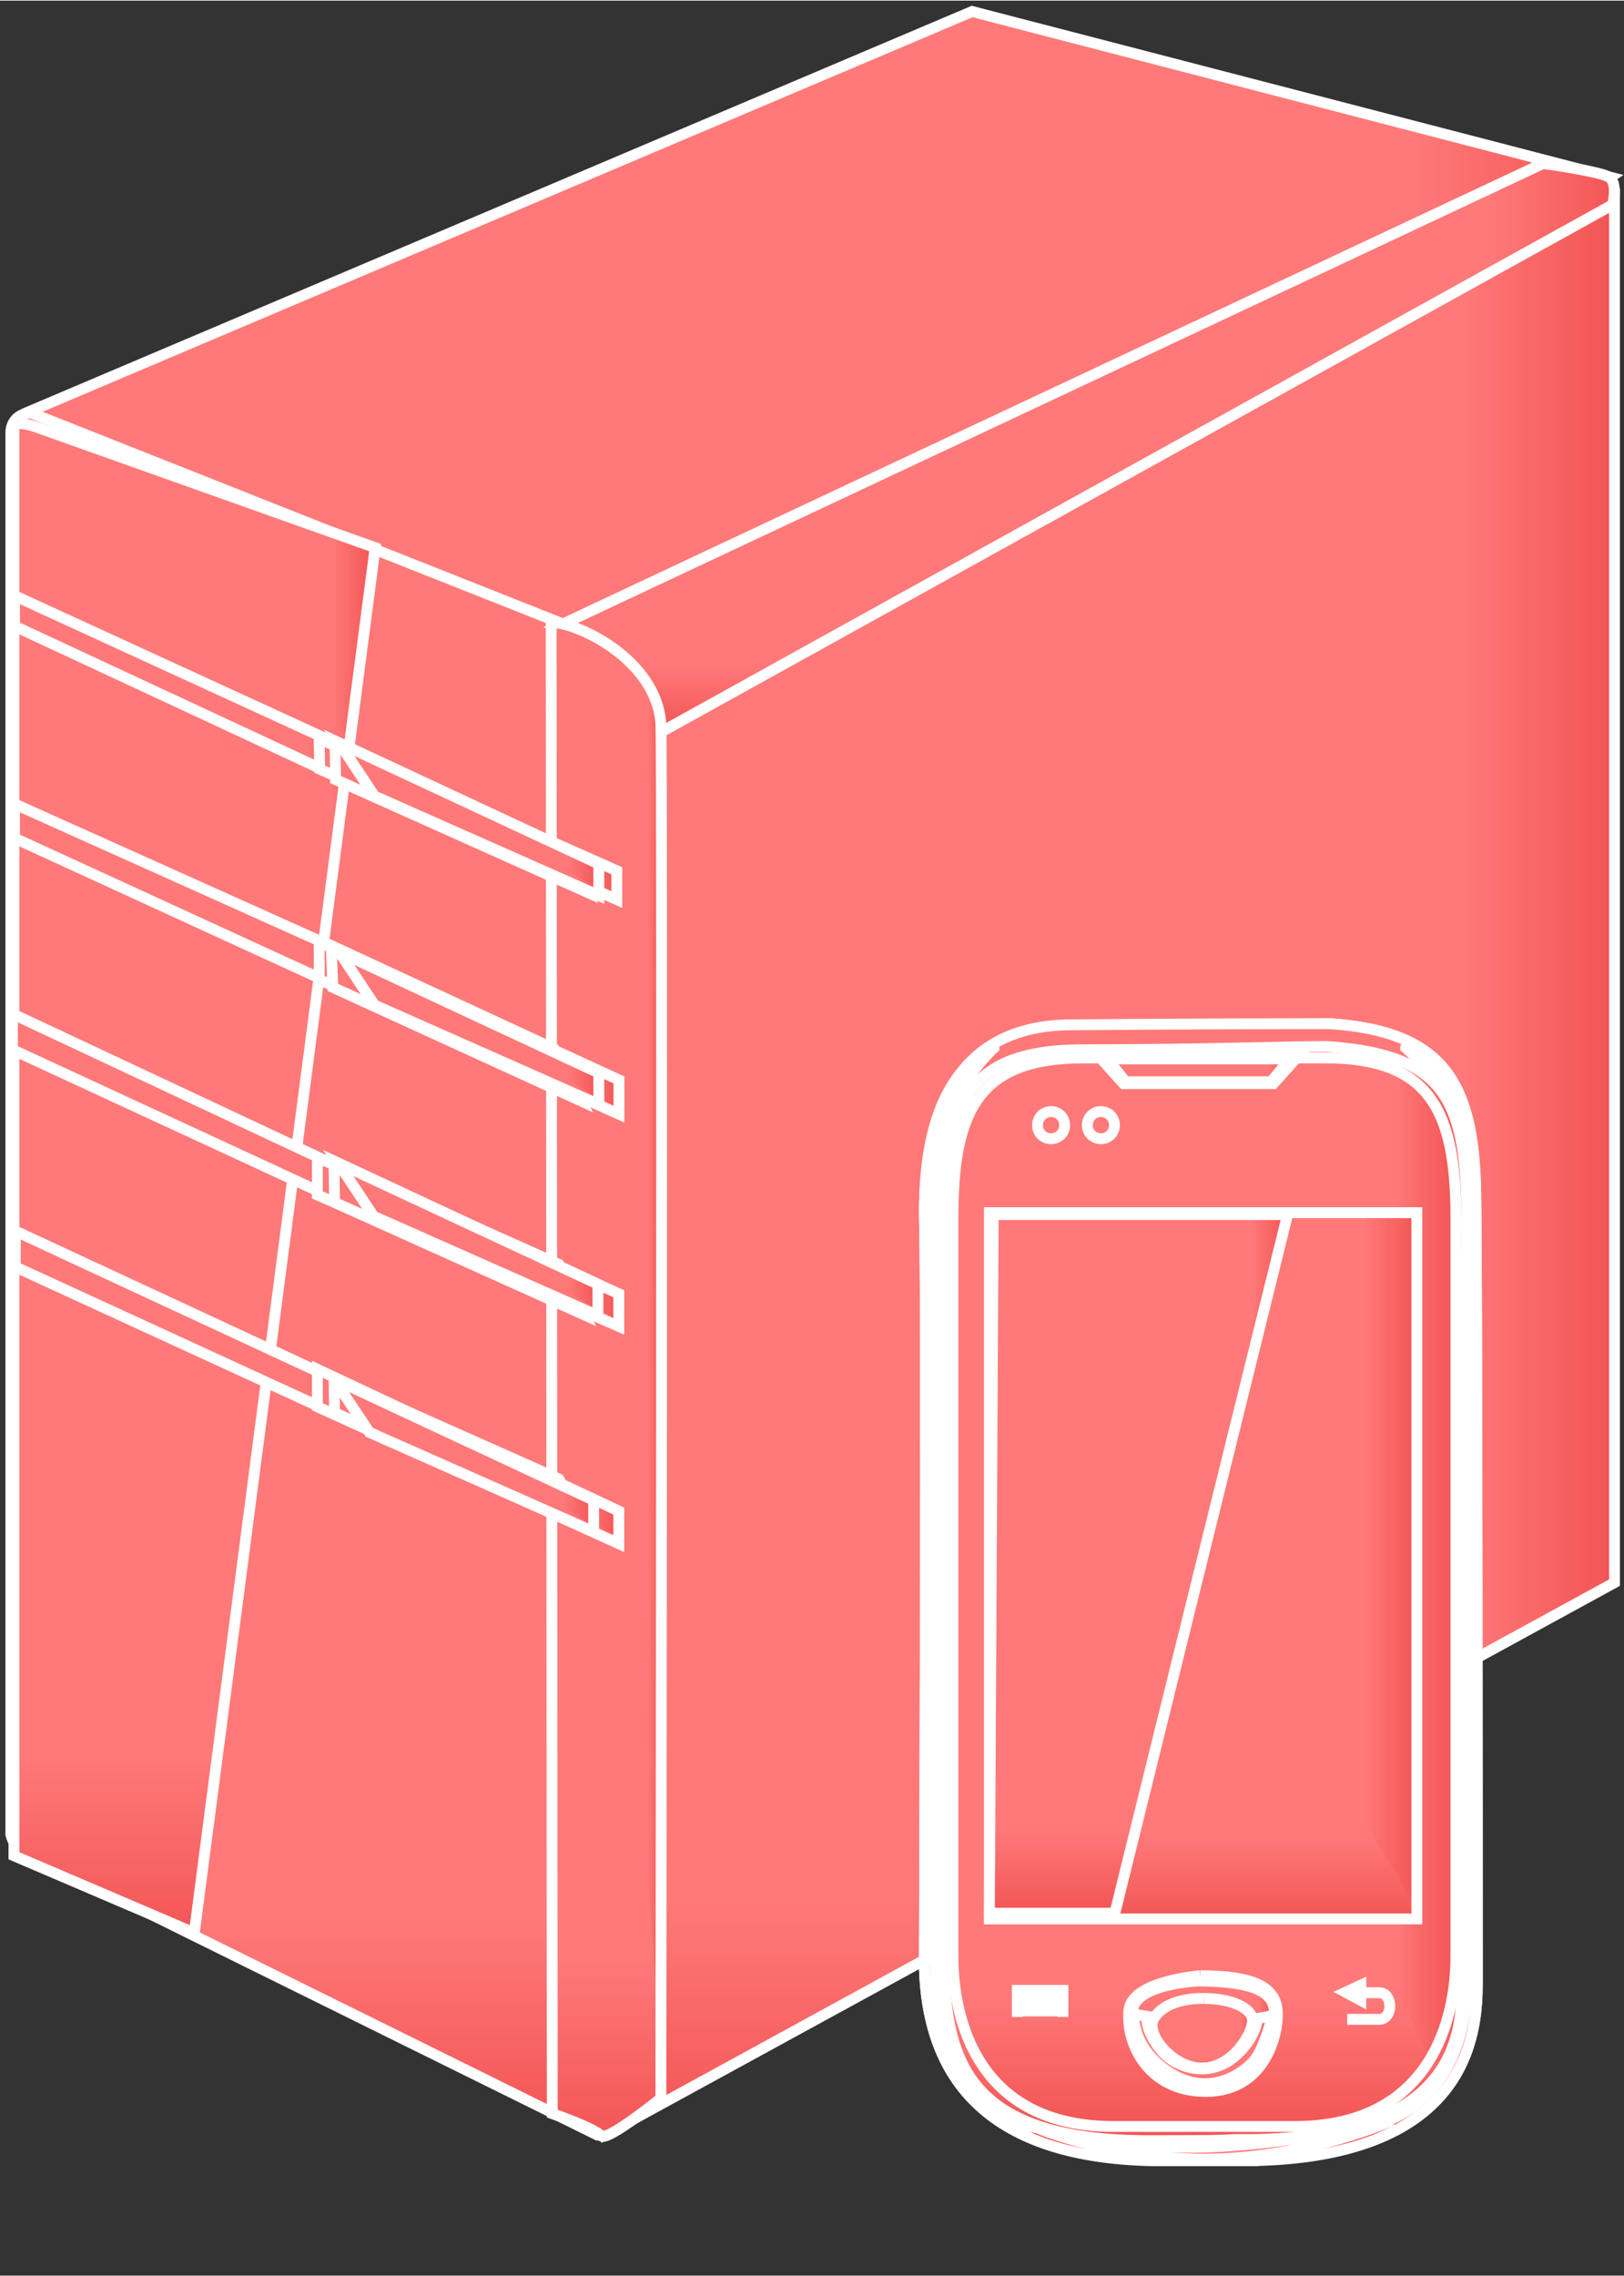 <svg xmlns="http://www.w3.org/2000/svg" width="299" xmlns:xlink="http://www.w3.org/1999/xlink" height="419" viewBox="0 0 299 418.769">
    <rect x="0" y="0" width="299" height="418.769" fill="#333333" stroke="none"/>
    <defs>
        <clipPath id="clip1">
            <path d="M0,79.4L2,73.9L176.2,0L293.7,30.5L115,148.5L0,79.4z"/>
        </clipPath>
        <linearGradient id="lg1" y1="0%" x1="0%" x2="100%" y2="0%">
            <stop offset="0" stop-color="#ff7979"/>
            <stop offset="0.88" stop-color="#ff7979"/>
            <stop offset="1" stop-color="#f35555"/>
        </linearGradient>
        <linearGradient id="lg2" y1="0%" x1="0%" x2="0%" y2="100%">
            <stop offset="0" stop-color="#ff7979"/>
            <stop offset="0.88" stop-color="#ff7979"/>
            <stop offset="1" stop-color="#f35555"/>
        </linearGradient>
        <clipPath id="clip2">
            <path d="M46.2,360.4L232.2,258.7L232.2,3.6L48.8,87.2L0,235.7L46.2,360.4z"/>
        </clipPath>
        <linearGradient id="lg3" y1="0%" x1="0%" x2="100%" y2="0%">
            <stop offset="0" stop-color="#ff7979"/>
            <stop offset="0.88" stop-color="#ff7979"/>
            <stop offset="1" stop-color="#f35555"/>
        </linearGradient>
        <linearGradient id="lg4" y1="0%" x1="0%" x2="0%" y2="100%">
            <stop offset="0" stop-color="#ff7979"/>
            <stop offset="0.88" stop-color="#ff7979"/>
            <stop offset="1" stop-color="#f35555"/>
        </linearGradient>
        <clipPath id="clip3">
            <path d="M3.7,0L108.1,41.4C110.4,42,111.6,44.1,112,45.3L112,313.6C112,315.8,110.1,317,108,317L3.8,265.5C.9,264,.4,263.2,0,261.7L0,3.6C0,1.5,1.6,0,3.7,0z"/>
        </clipPath>
        <linearGradient id="lg5" y1="0%" x1="0%" x2="100%" y2="0%">
            <stop offset="0" stop-color="#ff7979"/>
            <stop offset="0.88" stop-color="#ff7979"/>
            <stop offset="1" stop-color="#f35555"/>
        </linearGradient>
        <linearGradient id="lg6" y1="0%" x1="0%" x2="0%" y2="100%">
            <stop offset="0" stop-color="#ff7979"/>
            <stop offset="0.88" stop-color="#ff7979"/>
            <stop offset="1" stop-color="#f35555"/>
        </linearGradient>
        <clipPath id="clip4">
            <path d="M0,85.3C7.9,88.6,8.9,88.4,14.6,93.5C17.8,96.2,19.3,104.6,19.3,104.6L194.4,7.6C194.4,7.6,195.4,3.9,193.9,2.6C192.6,1.5,181.6,0,181.6,0L0,85.3z"/>
        </clipPath>
        <linearGradient id="lg7" y1="0%" x1="0%" x2="100%" y2="0%">
            <stop offset="0" stop-color="#ff7979"/>
            <stop offset="0.88" stop-color="#ff7979"/>
            <stop offset="1" stop-color="#f35555"/>
        </linearGradient>
        <linearGradient id="lg8" y1="0%" x1="0%" x2="0%" y2="100%">
            <stop offset="0" stop-color="#ff7979"/>
            <stop offset="0.88" stop-color="#ff7979"/>
            <stop offset="1" stop-color="#f35555"/>
        </linearGradient>
        <clipPath id="clip5">
            <path d="M-0,0C4.9,0,19.5,6.9,20.2,18.8C20.5,22.9,20.2,271.7,20.2,271.7C20.2,271.7,10.3,279.7,9.2,278.6C8,277.2,.2,274.5,.2,274.5L-0,0z"/>
        </clipPath>
        <linearGradient id="lg9" y1="0%" x1="0%" x2="100%" y2="0%">
            <stop offset="0" stop-color="#ff7979"/>
            <stop offset="0.88" stop-color="#ff7979"/>
            <stop offset="1" stop-color="#f35555"/>
        </linearGradient>
        <linearGradient id="lg10" y1="0%" x1="0%" x2="0%" y2="100%">
            <stop offset="0" stop-color="#ff7979"/>
            <stop offset="0.88" stop-color="#ff7979"/>
            <stop offset="1" stop-color="#f35555"/>
        </linearGradient>
        <clipPath id="clip6">
            <path d="M66.6,22.8L33.3,277.8L.1,263.6L.1,1C.1,1,-1,-1,3.9,.5L66.6,22.8z"/>
        </clipPath>
        <linearGradient id="lg11" y1="0%" x1="0%" x2="100%" y2="0%">
            <stop offset="0" stop-color="#ff7979"/>
            <stop offset="0.88" stop-color="#ff7979"/>
            <stop offset="1" stop-color="#f35555"/>
        </linearGradient>
        <linearGradient id="lg12" y1="0%" x1="0%" x2="0%" y2="100%">
            <stop offset="0" stop-color="#ff7979"/>
            <stop offset="0.88" stop-color="#ff7979"/>
            <stop offset="1" stop-color="#f35555"/>
        </linearGradient>
        <clipPath id="clip7">
            <path d="M0,0L0,5.6L61,34L61,28L0,0z"/>
        </clipPath>
        <linearGradient id="lg13" y1="0%" x1="0%" x2="100%" y2="0%">
            <stop offset="0" stop-color="#ff7979"/>
            <stop offset="0.88" stop-color="#ff7979"/>
            <stop offset="1" stop-color="#f35555"/>
        </linearGradient>
        <linearGradient id="lg14" y1="0%" x1="0%" x2="0%" y2="100%">
            <stop offset="0" stop-color="#ff7979"/>
            <stop offset="0.88" stop-color="#ff7979"/>
            <stop offset="1" stop-color="#f35555"/>
        </linearGradient>
        <clipPath id="clip8">
            <path d="M0,0L0,6.3L61,34.3L61,27.4L0,0z"/>
        </clipPath>
        <linearGradient id="lg15" y1="0%" x1="0%" x2="100%" y2="0%">
            <stop offset="0" stop-color="#ff7979"/>
            <stop offset="0.88" stop-color="#ff7979"/>
            <stop offset="1" stop-color="#f35555"/>
        </linearGradient>
        <linearGradient id="lg16" y1="0%" x1="0%" x2="0%" y2="100%">
            <stop offset="0" stop-color="#ff7979"/>
            <stop offset="0.88" stop-color="#ff7979"/>
            <stop offset="1" stop-color="#f35555"/>
        </linearGradient>
        <clipPath id="clip9">
            <path d="M0,0L0,6.6L61.4,35L61.4,28.8L0,0z"/>
        </clipPath>
        <linearGradient id="lg17" y1="0%" x1="0%" x2="100%" y2="0%">
            <stop offset="0" stop-color="#ff7979"/>
            <stop offset="0.88" stop-color="#ff7979"/>
            <stop offset="1" stop-color="#f35555"/>
        </linearGradient>
        <linearGradient id="lg18" y1="0%" x1="0%" x2="0%" y2="100%">
            <stop offset="0" stop-color="#ff7979"/>
            <stop offset="0.88" stop-color="#ff7979"/>
            <stop offset="1" stop-color="#f35555"/>
        </linearGradient>
        <clipPath id="clip10">
            <path d="M0,0L0,6.6L60.5,34.4L60.5,28.1L0,0z"/>
        </clipPath>
        <linearGradient id="lg19" y1="0%" x1="0%" x2="100%" y2="0%">
            <stop offset="0" stop-color="#ff7979"/>
            <stop offset="0.88" stop-color="#ff7979"/>
            <stop offset="1" stop-color="#f35555"/>
        </linearGradient>
        <linearGradient id="lg20" y1="0%" x1="0%" x2="0%" y2="100%">
            <stop offset="0" stop-color="#ff7979"/>
            <stop offset="0.88" stop-color="#ff7979"/>
            <stop offset="1" stop-color="#f35555"/>
        </linearGradient>
        <clipPath id="clip11">
            <path d="M0,0L.1,5.6L54.8,29.6L54.8,24.3L0,0z"/>
        </clipPath>
        <linearGradient id="lg21" y1="0%" x1="0%" x2="100%" y2="0%">
            <stop offset="0" stop-color="#ff7979"/>
            <stop offset="0.88" stop-color="#ff7979"/>
            <stop offset="1" stop-color="#f35555"/>
        </linearGradient>
        <linearGradient id="lg22" y1="0%" x1="0%" x2="0%" y2="100%">
            <stop offset="0" stop-color="#ff7979"/>
            <stop offset="0.88" stop-color="#ff7979"/>
            <stop offset="1" stop-color="#f35555"/>
        </linearGradient>
        <clipPath id="clip12">
            <path d="M0,0L0,6.9L55.2,31.7L55.2,25.4L0,0z"/>
        </clipPath>
        <linearGradient id="lg23" y1="0%" x1="0%" x2="100%" y2="0%">
            <stop offset="0" stop-color="#ff7979"/>
            <stop offset="0.88" stop-color="#ff7979"/>
            <stop offset="1" stop-color="#f35555"/>
        </linearGradient>
        <linearGradient id="lg24" y1="0%" x1="0%" x2="0%" y2="100%">
            <stop offset="0" stop-color="#ff7979"/>
            <stop offset="0.88" stop-color="#ff7979"/>
            <stop offset="1" stop-color="#f35555"/>
        </linearGradient>
        <clipPath id="clip13">
            <path d="M0,0L55.5,25.1L55.5,31.1L0,6.9L0,0z"/>
        </clipPath>
        <linearGradient id="lg25" y1="0%" x1="0%" x2="100%" y2="0%">
            <stop offset="0" stop-color="#ff7979"/>
            <stop offset="0.88" stop-color="#ff7979"/>
            <stop offset="1" stop-color="#f35555"/>
        </linearGradient>
        <linearGradient id="lg26" y1="0%" x1="0%" x2="0%" y2="100%">
            <stop offset="0" stop-color="#ff7979"/>
            <stop offset="0.88" stop-color="#ff7979"/>
            <stop offset="1" stop-color="#f35555"/>
        </linearGradient>
        <clipPath id="clip14">
            <path d="M0,0L55.5,26.1L55.5,32.1L0,6.9L0,0z"/>
        </clipPath>
        <linearGradient id="lg27" y1="0%" x1="0%" x2="100%" y2="0%">
            <stop offset="0" stop-color="#ff7979"/>
            <stop offset="0.88" stop-color="#ff7979"/>
            <stop offset="1" stop-color="#f35555"/>
        </linearGradient>
        <linearGradient id="lg28" y1="0%" x1="0%" x2="0%" y2="100%">
            <stop offset="0" stop-color="#ff7979"/>
            <stop offset="0.88" stop-color="#ff7979"/>
            <stop offset="1" stop-color="#f35555"/>
        </linearGradient>
        <clipPath id="clip15">
            <path d="M0,0L41.4,18.4L46.1,26.8L.1,6.2L0,0z"/>
        </clipPath>
        <linearGradient id="lg29" y1="0%" x1="0%" x2="100%" y2="0%">
            <stop offset="0" stop-color="#ff7979"/>
            <stop offset="0.88" stop-color="#ff7979"/>
            <stop offset="1" stop-color="#f35555"/>
        </linearGradient>
        <linearGradient id="lg30" y1="0%" x1="0%" x2="0%" y2="100%">
            <stop offset="0" stop-color="#ff7979"/>
            <stop offset="0.88" stop-color="#ff7979"/>
            <stop offset="1" stop-color="#f35555"/>
        </linearGradient>
        <clipPath id="clip16">
            <path d="M0,0L41,19L46,28.6L.3,7.7L0,0z"/>
        </clipPath>
        <linearGradient id="lg31" y1="0%" x1="0%" x2="100%" y2="0%">
            <stop offset="0" stop-color="#ff7979"/>
            <stop offset="0.88" stop-color="#ff7979"/>
            <stop offset="1" stop-color="#f35555"/>
        </linearGradient>
        <linearGradient id="lg32" y1="0%" x1="0%" x2="0%" y2="100%">
            <stop offset="0" stop-color="#ff7979"/>
            <stop offset="0.88" stop-color="#ff7979"/>
            <stop offset="1" stop-color="#f35555"/>
        </linearGradient>
        <clipPath id="clip17">
            <path d="M0,0L41.4,18.5L46.1,27.8L.1,7.1L0,0z"/>
        </clipPath>
        <linearGradient id="lg33" y1="0%" x1="0%" x2="100%" y2="0%">
            <stop offset="0" stop-color="#ff7979"/>
            <stop offset="0.88" stop-color="#ff7979"/>
            <stop offset="1" stop-color="#f35555"/>
        </linearGradient>
        <linearGradient id="lg34" y1="0%" x1="0%" x2="0%" y2="100%">
            <stop offset="0" stop-color="#ff7979"/>
            <stop offset="0.88" stop-color="#ff7979"/>
            <stop offset="1" stop-color="#f35555"/>
        </linearGradient>
        <clipPath id="clip18">
            <path d="M0,0L41.4,18.4L46.1,26.8L.1,6.2L0,0z"/>
        </clipPath>
        <linearGradient id="lg35" y1="0%" x1="0%" x2="100%" y2="0%">
            <stop offset="0" stop-color="#ff7979"/>
            <stop offset="0.88" stop-color="#ff7979"/>
            <stop offset="1" stop-color="#f35555"/>
        </linearGradient>
        <linearGradient id="lg36" y1="0%" x1="0%" x2="0%" y2="100%">
            <stop offset="0" stop-color="#ff7979"/>
            <stop offset="0.88" stop-color="#ff7979"/>
            <stop offset="1" stop-color="#f35555"/>
        </linearGradient>
        <clipPath id="clip19">
            <path d="M0,0L47.8,22.3L47.8,28.1L6.5,9.8L0,0z"/>
        </clipPath>
        <linearGradient id="lg37" y1="0%" x1="0%" x2="100%" y2="0%">
            <stop offset="0" stop-color="#ff7979"/>
            <stop offset="0.88" stop-color="#ff7979"/>
            <stop offset="1" stop-color="#f35555"/>
        </linearGradient>
        <linearGradient id="lg38" y1="0%" x1="0%" x2="0%" y2="100%">
            <stop offset="0" stop-color="#ff7979"/>
            <stop offset="0.88" stop-color="#ff7979"/>
            <stop offset="1" stop-color="#f35555"/>
        </linearGradient>
        <clipPath id="clip20">
            <path d="M0,0L47.8,22.3L47.8,28.1L6.5,9.8L0,0z"/>
        </clipPath>
        <linearGradient id="lg39" y1="0%" x1="0%" x2="100%" y2="0%">
            <stop offset="0" stop-color="#ff7979"/>
            <stop offset="0.88" stop-color="#ff7979"/>
            <stop offset="1" stop-color="#f35555"/>
        </linearGradient>
        <linearGradient id="lg40" y1="0%" x1="0%" x2="0%" y2="100%">
            <stop offset="0" stop-color="#ff7979"/>
            <stop offset="0.88" stop-color="#ff7979"/>
            <stop offset="1" stop-color="#f35555"/>
        </linearGradient>
        <clipPath id="clip21">
            <path d="M0,0L47.8,22.3L47.8,28.1L6.5,9.8L0,0z"/>
        </clipPath>
        <linearGradient id="lg41" y1="0%" x1="0%" x2="100%" y2="0%">
            <stop offset="0" stop-color="#ff7979"/>
            <stop offset="0.88" stop-color="#ff7979"/>
            <stop offset="1" stop-color="#f35555"/>
        </linearGradient>
        <linearGradient id="lg42" y1="0%" x1="0%" x2="0%" y2="100%">
            <stop offset="0" stop-color="#ff7979"/>
            <stop offset="0.88" stop-color="#ff7979"/>
            <stop offset="1" stop-color="#f35555"/>
        </linearGradient>
        <clipPath id="clip22">
            <path d="M0,0L47.8,22.3L47.8,28.1L6.5,9.8L0,0z"/>
        </clipPath>
        <linearGradient id="lg43" y1="0%" x1="0%" x2="100%" y2="0%">
            <stop offset="0" stop-color="#ff7979"/>
            <stop offset="0.88" stop-color="#ff7979"/>
            <stop offset="1" stop-color="#f35555"/>
        </linearGradient>
        <linearGradient id="lg44" y1="0%" x1="0%" x2="0%" y2="100%">
            <stop offset="0" stop-color="#ff7979"/>
            <stop offset="0.88" stop-color="#ff7979"/>
            <stop offset="1" stop-color="#f35555"/>
        </linearGradient>
        <clipPath id="clip23">
            <path d="M27.9,.6C51.4,.6,66.1,0,74.8,0C95.8,1.4,101.2,11,101.6,30.8C101.9,42.7,101.9,167.1,101.9,176.4C101.9,185.7,100.6,209.6,57.7,209.1C54.5,209.3,75.5,209.3,42.3,209.1C9,208.6,.6,191.4,.1,173.7C.1,167.9,.6,52.2,.1,35C.1,17.7,4.5,.6,27.9,.6z"/>
        </clipPath>
        <linearGradient id="lg45" y1="0%" x1="0%" x2="100%" y2="0%">
            <stop offset="0" stop-color="#ff7979"/>
            <stop offset="0.88" stop-color="#ff7979"/>
            <stop offset="1" stop-color="#f35555"/>
        </linearGradient>
        <linearGradient id="lg46" y1="0%" x1="0%" x2="0%" y2="100%">
            <stop offset="0" stop-color="#ff7979"/>
            <stop offset="0.88" stop-color="#ff7979"/>
            <stop offset="1" stop-color="#f35555"/>
        </linearGradient>
        <clipPath id="clip24">
            <path d="M27.1,.2C50.5,0,66.1,0,74.8,0C95.8,1.4,101.2,11,101.6,30.8C101.9,42.7,101.9,167.1,101.9,176.4C101.9,185.7,100.6,209.6,57.7,209.3C54.5,209.3,75.5,209.3,42.3,209.3C9,208.7,.6,191.4,.1,173.7C.1,167.9,.6,52.2,.1,35C.1,17.8,5.1,.3,27.1,.2z"/>
        </clipPath>
        <linearGradient id="lg47" y1="0%" x1="0%" x2="100%" y2="0%">
            <stop offset="0" stop-color="#ff7979"/>
            <stop offset="0.88" stop-color="#ff7979"/>
            <stop offset="1" stop-color="#f35555"/>
        </linearGradient>
        <linearGradient id="lg48" y1="0%" x1="0%" x2="0%" y2="100%">
            <stop offset="0" stop-color="#ff7979"/>
            <stop offset="0.88" stop-color="#ff7979"/>
            <stop offset="1" stop-color="#f35555"/>
        </linearGradient>
        <clipPath id="clip25">
            <path d="M11.4,0C11.4,0,2.5,7.9,1.9,18.7C1.4,29.5,1.7,161.7,1.7,170.1C1.7,178.5,3.6,184.3,8.6,191.8C11.8,196.7,19.6,198.8,19.6,198.8C19.6,198.8,1.9,198.1,.7,173C-0.6,145.9,.3,33.8,.3,19.5C.3,5.2,11.4,-0.5,11.4,0z"/>
        </clipPath>
        <linearGradient id="lg49" y1="0%" x1="0%" x2="100%" y2="0%">
            <stop offset="0" stop-color="#ff7979"/>
            <stop offset="0.88" stop-color="#ff7979"/>
            <stop offset="1" stop-color="#f35555"/>
        </linearGradient>
        <linearGradient id="lg50" y1="0%" x1="0%" x2="0%" y2="100%">
            <stop offset="0" stop-color="#ff7979"/>
            <stop offset="0.88" stop-color="#ff7979"/>
            <stop offset="1" stop-color="#f35555"/>
        </linearGradient>
        <clipPath id="clip26">
            <path d="M12.1,0C12.1,0,2.7,7.9,2,18.7C1.4,29.5,1.8,161.7,1.8,170.1C1.8,178.5,3.9,184.3,9.1,191.8C12.5,196.7,20.8,198.8,20.8,198.8C20.8,198.8,2,198.1,.7,173C-0.7,145.9,.3,33.8,.3,19.5C.3,5.2,12.1,-0.5,12.1,0z"/>
        </clipPath>
        <linearGradient id="lg51" y1="0%" x1="0%" x2="100%" y2="0%">
            <stop offset="0" stop-color="#ff7979"/>
            <stop offset="0.88" stop-color="#ff7979"/>
            <stop offset="1" stop-color="#f35555"/>
        </linearGradient>
        <linearGradient id="lg52" y1="0%" x1="0%" x2="0%" y2="100%">
            <stop offset="0" stop-color="#ff7979"/>
            <stop offset="0.88" stop-color="#ff7979"/>
            <stop offset="1" stop-color="#f35555"/>
        </linearGradient>
        <clipPath id="clip27">
            <path d="M25.7,.6C48.1,.6,62.2,0,70.5,0C90.6,1.4,95.7,8.4,96.2,28C96.3,39.7,95.2,158.5,95.3,167.7C95.2,176.9,99.6,201.8,53.5,201.2C50.5,201.4,47.8,201.4,36.6,201.4C4.8,201.1,.5,187.1,0,169.7C0,163.9,0,49.2,.2,32.2C.4,11.2,3.3,.6,25.7,.6z"/>
        </clipPath>
        <linearGradient id="lg53" y1="0%" x1="0%" x2="100%" y2="0%">
            <stop offset="0" stop-color="#ff7979"/>
            <stop offset="0.88" stop-color="#ff7979"/>
            <stop offset="1" stop-color="#f35555"/>
        </linearGradient>
        <linearGradient id="lg54" y1="0%" x1="0%" x2="0%" y2="100%">
            <stop offset="0" stop-color="#ff7979"/>
            <stop offset="0.88" stop-color="#ff7979"/>
            <stop offset="1" stop-color="#f35555"/>
        </linearGradient>
        <clipPath id="clip28">
            <path d="M24.1,0C24.1,0,68.5,0,68.5,0C87.9,0,92.6,9.8,92.6,29.5C92.6,27.2,92.6,165.3,92.6,165.3C92.6,177.1,87.9,196.7,62.9,196.7C62.9,196.7,29.6,196.7,29.6,196.7C4.6,196.7,0,177.1,0,165.3C0,165.3,0,29.5,0,29.5C0,9.8,4.6,0,24.1,0z"/>
        </clipPath>
        <linearGradient id="lg55" y1="0%" x1="0%" x2="100%" y2="0%">
            <stop offset="0" stop-color="#ff7979"/>
            <stop offset="0.88" stop-color="#ff7979"/>
            <stop offset="1" stop-color="#f35555"/>
        </linearGradient>
        <linearGradient id="lg56" y1="0%" x1="0%" x2="0%" y2="100%">
            <stop offset="0" stop-color="#ff7979"/>
            <stop offset="0.88" stop-color="#ff7979"/>
            <stop offset="1" stop-color="#f35555"/>
        </linearGradient>
        <clipPath id="clip29">
            <path d="M0,0L36.4,0L32,4.9L4.4,4.9L0,0z"/>
        </clipPath>
        <linearGradient id="lg57" y1="0%" x1="0%" x2="100%" y2="0%">
            <stop offset="0" stop-color="#ff7979"/>
            <stop offset="0.88" stop-color="#ff7979"/>
            <stop offset="1" stop-color="#f35555"/>
        </linearGradient>
        <linearGradient id="lg58" y1="0%" x1="0%" x2="0%" y2="100%">
            <stop offset="0" stop-color="#ff7979"/>
            <stop offset="0.88" stop-color="#ff7979"/>
            <stop offset="1" stop-color="#f35555"/>
        </linearGradient>
        <clipPath id="clip30">
            <path d="M0,2.5C0,1.1,1.1,0,2.5,0C3.9,0,5,1.1,5,2.5C5,3.9,3.9,5,2.5,5C1.1,5,0,3.9,0,2.5z"/>
        </clipPath>
        <linearGradient id="lg59" y1="0%" x1="0%" x2="100%" y2="0%">
            <stop offset="0" stop-color="#ff7979"/>
            <stop offset="0.88" stop-color="#ff7979"/>
            <stop offset="1" stop-color="#f35555"/>
        </linearGradient>
        <linearGradient id="lg60" y1="0%" x1="0%" x2="0%" y2="100%">
            <stop offset="0" stop-color="#ff7979"/>
            <stop offset="0.88" stop-color="#ff7979"/>
            <stop offset="1" stop-color="#f35555"/>
        </linearGradient>
        <clipPath id="clip31">
            <path d="M0,2.5C0,1.1,1.1,0,2.5,0C3.9,0,5,1.1,5,2.5C5,3.9,3.9,5,2.5,5C1.1,5,0,3.9,0,2.5z"/>
        </clipPath>
        <linearGradient id="lg61" y1="0%" x1="0%" x2="100%" y2="0%">
            <stop offset="0" stop-color="#ff7979"/>
            <stop offset="0.88" stop-color="#ff7979"/>
            <stop offset="1" stop-color="#f35555"/>
        </linearGradient>
        <linearGradient id="lg62" y1="0%" x1="0%" x2="0%" y2="100%">
            <stop offset="0" stop-color="#ff7979"/>
            <stop offset="0.88" stop-color="#ff7979"/>
            <stop offset="1" stop-color="#f35555"/>
        </linearGradient>
        <clipPath id="clip32">
            <path d="M0,0L78.7,0L78.7,130L0,130L0,0z"/>
        </clipPath>
        <linearGradient id="lg63" y1="0%" x1="0%" x2="100%" y2="0%">
            <stop offset="0" stop-color="#ff7979"/>
            <stop offset="0.88" stop-color="#ff7979"/>
            <stop offset="1" stop-color="#f35555"/>
        </linearGradient>
        <linearGradient id="lg64" y1="0%" x1="0%" x2="0%" y2="100%">
            <stop offset="0" stop-color="#ff7979"/>
            <stop offset="0.88" stop-color="#ff7979"/>
            <stop offset="1" stop-color="#f35555"/>
        </linearGradient>
        <clipPath id="clip33">
            <path d="M13.1,0C23.6,0,27.1,2.4,27.3,6.7C27.5,10.9,25,21.3,14.1,21.3C3.5,21.3,-0.7,12.4,0,6.2C.7,.9,13.3,0,13.1,0z"/>
        </clipPath>
        <linearGradient id="lg65" y1="0%" x1="0%" x2="100%" y2="0%">
            <stop offset="0" stop-color="#ff7979"/>
            <stop offset="0.88" stop-color="#ff7979"/>
            <stop offset="1" stop-color="#f35555"/>
        </linearGradient>
        <linearGradient id="lg66" y1="0%" x1="0%" x2="0%" y2="100%">
            <stop offset="0" stop-color="#ff7979"/>
            <stop offset="0.88" stop-color="#ff7979"/>
            <stop offset="1" stop-color="#f35555"/>
        </linearGradient>
        <clipPath id="clip34">
            <path d="M12.2,0C21.3,.1,25.9,1.6,26.1,5.6C26.3,9.6,23.9,19.3,13.7,19.3C3.8,19.3,-0.7,11.2,0,5.4C.6,.4,12.4,0,12.2,0z"/>
        </clipPath>
        <linearGradient id="lg67" y1="0%" x1="0%" x2="100%" y2="0%">
            <stop offset="0" stop-color="#ff7979"/>
            <stop offset="0.88" stop-color="#ff7979"/>
            <stop offset="1" stop-color="#f35555"/>
        </linearGradient>
        <linearGradient id="lg68" y1="0%" x1="0%" x2="0%" y2="100%">
            <stop offset="0" stop-color="#ff7979"/>
            <stop offset="0.88" stop-color="#ff7979"/>
            <stop offset="1" stop-color="#f35555"/>
        </linearGradient>
        <clipPath id="clip35">
            <path d="M9.6,0C14.7,0,18.4,1.8,18.5,4C18.6,6.3,14.9,12.8,9.2,12.8C3.7,12.8,-1.3,6.5,.3,3.7C2.8,-0.4,9.7,0,9.6,0z"/>
        </clipPath>
        <linearGradient id="lg69" y1="0%" x1="0%" x2="100%" y2="0%">
            <stop offset="0" stop-color="#ff7979"/>
            <stop offset="0.88" stop-color="#ff7979"/>
            <stop offset="1" stop-color="#f35555"/>
        </linearGradient>
        <linearGradient id="lg70" y1="0%" x1="0%" x2="0%" y2="100%">
            <stop offset="0" stop-color="#ff7979"/>
            <stop offset="0.88" stop-color="#ff7979"/>
            <stop offset="1" stop-color="#f35555"/>
        </linearGradient>
        <clipPath id="clip36">
            <path d="M0,-0C0,-0,-0.5,6.4,6.8,10.9C14.1,15.4,20.3,10.8,22.2,8.5C24.1,6.2,25.5,.3,25.5,.3L22.8,.8C22.8,.8,22.5,4.7,18.2,8.1C13.9,11.5,8,10.2,5,6.6C2,2.9,2.4,.4,2.4,.4L0,-0z"/>
        </clipPath>
        <linearGradient id="lg71" y1="0%" x1="0%" x2="100%" y2="0%">
            <stop offset="0" stop-color="#ff7979"/>
            <stop offset="0.88" stop-color="#ff7979"/>
            <stop offset="1" stop-color="#f35555"/>
        </linearGradient>
        <linearGradient id="lg72" y1="0%" x1="0%" x2="0%" y2="100%">
            <stop offset="0" stop-color="#ff7979"/>
            <stop offset="0.88" stop-color="#ff7979"/>
            <stop offset="1" stop-color="#f35555"/>
        </linearGradient>
        <clipPath id="clip37">
            <path d="M.7,0L54.9,0L23.1,128.6L0,128.6L.7,0z"/>
        </clipPath>
        <linearGradient id="lg73" y1="0%" x1="0%" x2="100%" y2="0%">
            <stop offset="0" stop-color="#ff7979"/>
            <stop offset="0.88" stop-color="#ff7979"/>
            <stop offset="1" stop-color="#f35555"/>
        </linearGradient>
        <linearGradient id="lg74" y1="0%" x1="0%" x2="0%" y2="100%">
            <stop offset="0" stop-color="#ff7979"/>
            <stop offset="0.88" stop-color="#ff7979"/>
            <stop offset="1" stop-color="#f35555"/>
        </linearGradient>
        <clipPath id="clip38">
            <path d="M0,0L34.3,0L30.9,4.2L3.4,4.2L0,0z"/>
        </clipPath>
        <linearGradient id="lg75" y1="0%" x1="0%" x2="100%" y2="0%">
            <stop offset="0" stop-color="#ff7979"/>
            <stop offset="0.88" stop-color="#ff7979"/>
            <stop offset="1" stop-color="#f35555"/>
        </linearGradient>
        <linearGradient id="lg76" y1="0%" x1="0%" x2="0%" y2="100%">
            <stop offset="0" stop-color="#ff7979"/>
            <stop offset="0.88" stop-color="#ff7979"/>
            <stop offset="1" stop-color="#f35555"/>
        </linearGradient>
        <clipPath id="clip39">
            <path d="M0,1.2C0,1.2,14.6,5.4,31.5,4.9C48.5,4.3,65.6,-0,65.6,-0C65.6,-0,50.6,6.7,32.7,7.1C14.8,7.5,-0.5,1.2,0,1.2z"/>
        </clipPath>
        <linearGradient id="lg77" y1="0%" x1="0%" x2="100%" y2="0%">
            <stop offset="0" stop-color="#ff7979"/>
            <stop offset="0.88" stop-color="#ff7979"/>
            <stop offset="1" stop-color="#f35555"/>
        </linearGradient>
        <linearGradient id="lg78" y1="0%" x1="0%" x2="0%" y2="100%">
            <stop offset="0" stop-color="#ff7979"/>
            <stop offset="0.88" stop-color="#ff7979"/>
            <stop offset="1" stop-color="#f35555"/>
        </linearGradient>
        <clipPath id="clip40">
            <path d="M0,0L33.6,0L30.2,4.2L3.4,4.2L0,0z"/>
        </clipPath>
        <linearGradient id="lg79" y1="0%" x1="0%" x2="100%" y2="0%">
            <stop offset="0" stop-color="#ff7979"/>
            <stop offset="0.88" stop-color="#ff7979"/>
            <stop offset="1" stop-color="#f35555"/>
        </linearGradient>
        <linearGradient id="lg80" y1="0%" x1="0%" x2="0%" y2="100%">
            <stop offset="0" stop-color="#ff7979"/>
            <stop offset="0.88" stop-color="#ff7979"/>
            <stop offset="1" stop-color="#f35555"/>
        </linearGradient>
        <clipPath id="clip41">
            <path d="M2.8,0L0,1.3L2.8,2.8L2.8,0z"/>
        </clipPath>
        <linearGradient id="lg81" y1="0%" x1="0%" x2="100%" y2="0%">
            <stop offset="0" stop-color="#ff7979"/>
            <stop offset="0.88" stop-color="#ff7979"/>
            <stop offset="1" stop-color="#f35555"/>
        </linearGradient>
        <linearGradient id="lg82" y1="0%" x1="0%" x2="0%" y2="100%">
            <stop offset="0" stop-color="#ff7979"/>
            <stop offset="0.88" stop-color="#ff7979"/>
            <stop offset="1" stop-color="#f35555"/>
        </linearGradient>
    </defs>
    <g transform="translate(2.03,2)">
        <g>
            <g id="shape1" transform="translate(0.75,0)">
                <g clip-path="url(#clip1)">
                    <path stroke-width="2" d="M293.7,0L293.7,148.5L0,0z" stroke="url(#lg1)" fill="url(#lg1)"/>
                </g>
                <g clip-path="url(#clip1)">
                    <path stroke-width="2" d="M293.7,148.5L0,148.5L0,0z" stroke="url(#lg2)" fill="url(#lg2)"/>
                </g>
                <path stroke-width="2" d="M0,79.4L2,73.9L176.2,0L293.7,30.5L115,148.5L0,79.4z" stroke="#ffffff" fill="none"/>
            </g>
            <g id="shape2" transform="translate(63.02,30.51)">
                <g clip-path="url(#clip2)">
                    <path stroke-width="2" d="M232.2,3.6L232.2,360.4L0,3.6z" stroke="url(#lg3)" fill="url(#lg3)"/>
                </g>
                <g clip-path="url(#clip2)">
                    <path stroke-width="2" d="M232.2,360.4L0,360.4L0,3.6z" stroke="url(#lg4)" fill="url(#lg4)"/>
                </g>
                <path stroke-width="2" d="M46.2,360.4L232.2,258.7L232.2,3.6L48.8,87.2L0,235.7L46.2,360.4z" stroke="#ffffff" fill="none"/>
            </g>
            <g id="shape3" transform="translate(-0.03,73.9)">
                <g clip-path="url(#clip3)">
                    <path stroke-width="2" d="M112,0L112,317L0,0z" stroke="url(#lg5)" fill="url(#lg5)"/>
                </g>
                <g clip-path="url(#clip3)">
                    <path stroke-width="2" d="M112,317L0,317L0,0z" stroke="url(#lg6)" fill="url(#lg6)"/>
                </g>
                <path stroke-width="2" d="M3.7,0L108.1,41.4C110.4,42,111.6,44.1,112,45.3L112,313.6C112,315.8,110.1,317,108,317L3.8,265.5C.9,264,.4,263.2,0,261.7L0,3.6C0,1.5,1.6,0,3.7,0z" stroke="#ffffff" fill="none"/>
            </g>
            <g id="shape4" transform="translate(100.47,27.98)">
                <g clip-path="url(#clip4)">
                    <path stroke-width="2" d="M194.7,0L194.7,104.6L0,0z" stroke="url(#lg7)" fill="url(#lg7)"/>
                </g>
                <g clip-path="url(#clip4)">
                    <path stroke-width="2" d="M194.7,104.6L0,104.6L0,0z" stroke="url(#lg8)" fill="url(#lg8)"/>
                </g>
                <path stroke-width="2" d="M0,85.3C7.9,88.6,8.9,88.4,14.6,93.5C17.8,96.2,19.3,104.6,19.3,104.6L194.4,7.6C194.4,7.6,195.4,3.9,193.9,2.6C192.6,1.5,181.6,0,181.6,0L0,85.3z" stroke="#ffffff" fill="none"/>
            </g>
            <g id="shape5" transform="translate(99.45,112.45)">
                <g clip-path="url(#clip5)">
                    <path stroke-width="2" d="M20.3,0L20.3,278.7L-0,0z" stroke="url(#lg9)" fill="url(#lg9)"/>
                </g>
                <g clip-path="url(#clip5)">
                    <path stroke-width="2" d="M20.3,278.7L-0,278.7L-0,0z" stroke="url(#lg10)" fill="url(#lg10)"/>
                </g>
                <path stroke-width="2" d="M-0,0C4.9,0,19.5,6.9,20.2,18.8C20.5,22.9,20.2,271.7,20.2,271.7C20.2,271.7,10.3,279.7,9.2,278.6C8,277.2,.2,274.5,.2,274.5L-0,0z" stroke="#ffffff" fill="none"/>
            </g>
            <g id="shape6" transform="translate(0.44,75.89)">
                <g clip-path="url(#clip6)">
                    <path stroke-width="2" d="M66.6,-0.1L66.6,277.8L-0,-0.1z" stroke="url(#lg11)" fill="url(#lg11)"/>
                </g>
                <g clip-path="url(#clip6)">
                    <path stroke-width="2" d="M66.6,277.8L-0,277.8L-0,-0.1z" stroke="url(#lg12)" fill="url(#lg12)"/>
                </g>
                <path stroke-width="2" d="M66.6,22.8L33.3,277.8L.1,263.6L.1,1C.1,1,-1,-1,3.9,.5L66.6,22.8z" stroke="#ffffff" fill="none"/>
            </g>
            <g transform="translate(0.25,107.54)">
                <g id="shape7" transform="translate(0.4,-0)">
                    <g clip-path="url(#clip7)">
                        <path stroke-width="2" d="M61,0L61,34L0,0z" stroke="url(#lg13)" fill="url(#lg13)"/>
                    </g>
                    <g clip-path="url(#clip7)">
                        <path stroke-width="2" d="M61,34L0,34L0,0z" stroke="url(#lg14)" fill="url(#lg14)"/>
                    </g>
                    <path stroke-width="2" d="M0,0L0,5.6L61,34L61,28L0,0z" stroke="#ffffff" fill="none"/>
                </g>
                <g id="shape8" transform="translate(0.4,38.33)">
                    <g clip-path="url(#clip8)">
                        <path stroke-width="2" d="M61,0L61,34.3L0,0z" stroke="url(#lg15)" fill="url(#lg15)"/>
                    </g>
                    <g clip-path="url(#clip8)">
                        <path stroke-width="2" d="M61,34.3L0,34.3L0,0z" stroke="url(#lg16)" fill="url(#lg16)"/>
                    </g>
                    <path stroke-width="2" d="M0,0L0,6.3L61,34.3L61,27.4L0,0z" stroke="#ffffff" fill="none"/>
                </g>
                <g id="shape9" transform="translate(-0,76.96)">
                    <g clip-path="url(#clip9)">
                        <path stroke-width="2" d="M61.4,0L61.4,35L0,0z" stroke="url(#lg17)" fill="url(#lg17)"/>
                    </g>
                    <g clip-path="url(#clip9)">
                        <path stroke-width="2" d="M61.4,35L0,35L0,0z" stroke="url(#lg18)" fill="url(#lg18)"/>
                    </g>
                    <path stroke-width="2" d="M0,0L0,6.6L61.4,35L61.4,28.8L0,0z" stroke="#ffffff" fill="none"/>
                </g>
                <g id="shape10" transform="translate(0.54,116.95)">
                    <g clip-path="url(#clip10)">
                        <path stroke-width="2" d="M60.5,0L60.5,34.4L0,0z" stroke="url(#lg19)" fill="url(#lg19)"/>
                    </g>
                    <g clip-path="url(#clip10)">
                        <path stroke-width="2" d="M60.5,34.4L0,34.4L0,0z" stroke="url(#lg20)" fill="url(#lg20)"/>
                    </g>
                    <path stroke-width="2" d="M0,0L0,6.6L60.5,34.4L60.5,28.1L0,0z" stroke="#ffffff" fill="none"/>
                </g>
                <g id="shape11" transform="translate(56.48,26.33)">
                    <g clip-path="url(#clip11)">
                        <path stroke-width="2" d="M54.8,0L54.8,29.6L0,0z" stroke="url(#lg21)" fill="url(#lg21)"/>
                    </g>
                    <g clip-path="url(#clip11)">
                        <path stroke-width="2" d="M54.8,29.6L0,29.6L0,0z" stroke="url(#lg22)" fill="url(#lg22)"/>
                    </g>
                    <path stroke-width="2" d="M0,0L.1,5.6L54.8,29.6L54.8,24.3L0,0z" stroke="#ffffff" fill="none"/>
                </g>
                <g id="shape12" transform="translate(56.48,63.74)">
                    <g clip-path="url(#clip12)">
                        <path stroke-width="2" d="M55.2,0L55.2,31.7L0,0z" stroke="url(#lg23)" fill="url(#lg23)"/>
                    </g>
                    <g clip-path="url(#clip12)">
                        <path stroke-width="2" d="M55.2,31.7L0,31.7L0,0z" stroke="url(#lg24)" fill="url(#lg24)"/>
                    </g>
                    <path stroke-width="2" d="M0,0L0,6.9L55.2,31.7L55.2,25.4L0,0z" stroke="#ffffff" fill="none"/>
                </g>
                <g id="shape13" transform="translate(56.15,103.4)">
                    <g clip-path="url(#clip13)">
                        <path stroke-width="2" d="M55.5,0L55.5,31.1L0,0z" stroke="url(#lg25)" fill="url(#lg25)"/>
                    </g>
                    <g clip-path="url(#clip13)">
                        <path stroke-width="2" d="M55.5,31.1L0,31.1L0,0z" stroke="url(#lg26)" fill="url(#lg26)"/>
                    </g>
                    <path stroke-width="2" d="M0,0L55.5,25.1L55.5,31.1L0,6.9L0,0z" stroke="#ffffff" fill="none"/>
                </g>
                <g id="shape14" transform="translate(56.15,142.4)">
                    <g clip-path="url(#clip14)">
                        <path stroke-width="2" d="M55.5,0L55.5,32.1L0,0z" stroke="url(#lg27)" fill="url(#lg27)"/>
                    </g>
                    <g clip-path="url(#clip14)">
                        <path stroke-width="2" d="M55.5,32.1L0,32.1L0,0z" stroke="url(#lg28)" fill="url(#lg28)"/>
                    </g>
                    <path stroke-width="2" d="M0,0L55.5,26.1L55.5,32.1L0,6.9L0,0z" stroke="#ffffff" fill="none"/>
                </g>
                <g id="shape15" transform="translate(59.41,27.65)">
                    <g clip-path="url(#clip15)">
                        <path stroke-width="2" d="M46.1,0L46.1,26.8L0,0z" stroke="url(#lg29)" fill="url(#lg29)"/>
                    </g>
                    <g clip-path="url(#clip15)">
                        <path stroke-width="2" d="M46.1,26.8L0,26.8L0,0z" stroke="url(#lg30)" fill="url(#lg30)"/>
                    </g>
                    <path stroke-width="2" d="M0,0L41.4,18.4L46.1,26.8L.1,6.2L0,0z" stroke="#ffffff" fill="none"/>
                </g>
                <g id="shape16" transform="translate(58.7,64.4)">
                    <g clip-path="url(#clip16)">
                        <path stroke-width="2" d="M46,0L46,28.6L0,0z" stroke="url(#lg31)" fill="url(#lg31)"/>
                    </g>
                    <g clip-path="url(#clip16)">
                        <path stroke-width="2" d="M46,28.6L0,28.6L0,0z" stroke="url(#lg32)" fill="url(#lg32)"/>
                    </g>
                    <path stroke-width="2" d="M0,0L41,19L46,28.6L.3,7.7L0,0z" stroke="#ffffff" fill="none"/>
                </g>
                <g id="shape17" transform="translate(59.22,104.59)">
                    <g clip-path="url(#clip17)">
                        <path stroke-width="2" d="M46.1,0L46.1,27.8L0,0z" stroke="url(#lg33)" fill="url(#lg33)"/>
                    </g>
                    <g clip-path="url(#clip17)">
                        <path stroke-width="2" d="M46.1,27.8L0,27.8L0,0z" stroke="url(#lg34)" fill="url(#lg34)"/>
                    </g>
                    <path stroke-width="2" d="M0,0L41.4,18.5L46.1,27.8L.1,7.1L0,0z" stroke="#ffffff" fill="none"/>
                </g>
                <g id="shape18" transform="translate(59.22,144.2)">
                    <g clip-path="url(#clip18)">
                        <path stroke-width="2" d="M46.1,0L46.1,26.8L0,0z" stroke="url(#lg35)" fill="url(#lg35)"/>
                    </g>
                    <g clip-path="url(#clip18)">
                        <path stroke-width="2" d="M46.1,26.8L0,26.8L0,0z" stroke="url(#lg36)" fill="url(#lg36)"/>
                    </g>
                    <path stroke-width="2" d="M0,0L41.4,18.4L46.1,26.8L.1,6.2L0,0z" stroke="#ffffff" fill="none"/>
                </g>
                <g id="shape19" transform="translate(59.22,144.2)">
                    <g clip-path="url(#clip19)">
                        <path stroke-width="2" d="M47.8,0L47.8,28.1L0,0z" stroke="url(#lg37)" fill="url(#lg37)"/>
                    </g>
                    <g clip-path="url(#clip19)">
                        <path stroke-width="2" d="M47.8,28.1L0,28.1L0,0z" stroke="url(#lg38)" fill="url(#lg38)"/>
                    </g>
                    <path stroke-width="2" d="M0,0L47.8,22.3L47.8,28.1L6.5,9.8L0,0z" stroke="#ffffff" fill="none"/>
                </g>
                <g id="shape20" transform="translate(60,104.43)">
                    <g clip-path="url(#clip20)">
                        <path stroke-width="2" d="M47.8,0L47.8,28.1L0,0z" stroke="url(#lg39)" fill="url(#lg39)"/>
                    </g>
                    <g clip-path="url(#clip20)">
                        <path stroke-width="2" d="M47.8,28.1L0,28.1L0,0z" stroke="url(#lg40)" fill="url(#lg40)"/>
                    </g>
                    <path stroke-width="2" d="M0,0L47.8,22.3L47.8,28.1L6.5,9.8L0,0z" stroke="#ffffff" fill="none"/>
                </g>
                <g id="shape21" transform="translate(60.17,65.56)">
                    <g clip-path="url(#clip21)">
                        <path stroke-width="2" d="M47.8,0L47.8,28.1L0,0z" stroke="url(#lg41)" fill="url(#lg41)"/>
                    </g>
                    <g clip-path="url(#clip21)">
                        <path stroke-width="2" d="M47.8,28.1L0,28.1L0,0z" stroke="url(#lg42)" fill="url(#lg42)"/>
                    </g>
                    <path stroke-width="2" d="M0,0L47.8,22.3L47.8,28.1L6.5,9.8L0,0z" stroke="#ffffff" fill="none"/>
                </g>
                <g id="shape22" transform="translate(60.17,27.09)">
                    <g clip-path="url(#clip22)">
                        <path stroke-width="2" d="M47.8,0L47.8,28.1L0,0z" stroke="url(#lg43)" fill="url(#lg43)"/>
                    </g>
                    <g clip-path="url(#clip22)">
                        <path stroke-width="2" d="M47.8,28.1L0,28.1L0,0z" stroke="url(#lg44)" fill="url(#lg44)"/>
                    </g>
                    <path stroke-width="2" d="M0,0L47.8,22.3L47.8,28.1L6.5,9.8L0,0z" stroke="#ffffff" fill="none"/>
                </g>
            </g>
        </g>
        <g transform="translate(168.06,186.13)">
            <g id="shape23" transform="translate(0,0.2)">
                <g clip-path="url(#clip23)">
                    <path stroke-width="2" d="M101.9,0L101.9,209.3L.1,0z" stroke="url(#lg45)" fill="url(#lg45)"/>
                </g>
                <g clip-path="url(#clip23)">
                    <path stroke-width="2" d="M101.9,209.3L.1,209.3L.1,0z" stroke="url(#lg46)" fill="url(#lg46)"/>
                </g>
                <path stroke-width="2" d="M27.9,.6C51.4,.6,66.1,0,74.8,0C95.8,1.4,101.2,11,101.6,30.8C101.9,42.7,101.9,167.1,101.9,176.4C101.9,185.7,100.6,209.6,57.7,209.1C54.5,209.3,75.5,209.3,42.3,209.1C9,208.6,.6,191.4,.1,173.7C.1,167.9,.6,52.2,.1,35C.1,17.7,4.5,.6,27.9,.6z" stroke="#ffffff" fill="none"/>
            </g>
            <g id="shape24" transform="translate(0,0.2)">
                <g clip-path="url(#clip24)">
                    <path stroke-width="2" d="M101.9,0L101.9,209.3L.1,0z" stroke="url(#lg47)" fill="url(#lg47)"/>
                </g>
                <g clip-path="url(#clip24)">
                    <path stroke-width="2" d="M101.9,209.3L.1,209.3L.1,0z" stroke="url(#lg48)" fill="url(#lg48)"/>
                </g>
                <path stroke-width="2" d="M27.1,.2C50.5,0,66.1,0,74.8,0C95.8,1.4,101.2,11,101.6,30.8C101.9,42.7,101.9,167.1,101.9,176.4C101.9,185.7,100.6,209.6,57.7,209.3C54.5,209.3,75.5,209.3,42.3,209.3C9,208.7,.6,191.4,.1,173.7C.1,167.9,.6,52.2,.1,35C.1,17.8,5.1,.3,27.1,.2z" stroke="#ffffff" fill="none"/>
            </g>
            <g id="shape25" transform="translate(1.53,4.63)">
                <g clip-path="url(#clip25)">
                    <path stroke-width="2" d="M19.6,-0L19.6,198.8L-0,-0z" stroke="url(#lg49)" fill="url(#lg49)"/>
                </g>
                <g clip-path="url(#clip25)">
                    <path stroke-width="2" d="M19.6,198.8L-0,198.8L-0,-0z" stroke="url(#lg50)" fill="url(#lg50)"/>
                </g>
                <path stroke-width="2" d="M11.4,0C11.4,0,2.5,7.9,1.9,18.7C1.4,29.5,1.7,161.7,1.7,170.1C1.7,178.5,3.6,184.3,8.6,191.8C11.8,196.7,19.6,198.8,19.6,198.8C19.6,198.8,1.9,198.1,.7,173C-0.6,145.9,.3,33.8,.3,19.5C.3,5.2,11.4,-0.5,11.4,0z" stroke="#ffffff" fill="none"/>
            </g>
            <g id="shape26" transform="matrix(-1,0,0,1,100.8,4.6)">
                <g clip-path="url(#clip26)">
                    <path stroke-width="2" d="M20.8,-0L20.8,198.8L-0,-0z" stroke="url(#lg51)" fill="url(#lg51)"/>
                </g>
                <g clip-path="url(#clip26)">
                    <path stroke-width="2" d="M20.8,198.8L-0,198.8L-0,-0z" stroke="url(#lg52)" fill="url(#lg52)"/>
                </g>
                <path stroke-width="2" d="M12.1,0C12.1,0,2.7,7.9,2,18.7C1.4,29.5,1.8,161.7,1.8,170.1C1.8,178.5,3.9,184.3,9.1,191.8C12.5,196.7,20.8,198.8,20.8,198.8C20.8,198.8,2,198.1,.7,173C-0.7,145.9,.3,33.8,.3,19.5C.3,5.2,12.1,-0.5,12.1,0z" stroke="#ffffff" fill="none"/>
            </g>
            <g id="shape27" transform="translate(3.72,4.39)">
                <g clip-path="url(#clip27)">
                    <path stroke-width="2" d="M96.2,0L96.2,201.4L0,0z" stroke="url(#lg53)" fill="url(#lg53)"/>
                </g>
                <g clip-path="url(#clip27)">
                    <path stroke-width="2" d="M96.2,201.4L0,201.4L0,0z" stroke="url(#lg54)" fill="url(#lg54)"/>
                </g>
                <path stroke-width="2" d="M25.7,.6C48.1,.6,62.2,0,70.5,0C90.6,1.4,95.7,8.4,96.2,28C96.3,39.7,95.2,158.5,95.3,167.7C95.2,176.9,99.6,201.8,53.5,201.2C50.5,201.4,47.8,201.4,36.6,201.4C4.8,201.1,.5,187.1,0,169.7C0,163.9,0,49.2,.2,32.2C.4,11.2,3.3,.6,25.7,.6z" stroke="#ffffff" fill="none"/>
            </g>
            <g id="shape28" transform="translate(5.36,6.49)">
                <g clip-path="url(#clip28)">
                    <path stroke-width="2" d="M92.6,0L92.6,196.7L0,0z" stroke="url(#lg55)" fill="url(#lg55)"/>
                </g>
                <g clip-path="url(#clip28)">
                    <path stroke-width="2" d="M92.6,196.7L0,196.7L0,0z" stroke="url(#lg56)" fill="url(#lg56)"/>
                </g>
                <path stroke-width="2" d="M24.1,0C24.1,0,68.5,0,68.5,0C87.9,0,92.6,9.8,92.6,29.5C92.6,27.2,92.6,165.3,92.6,165.3C92.6,177.1,87.9,196.7,62.9,196.7C62.9,196.7,29.6,196.7,29.6,196.7C4.6,196.7,0,177.1,0,165.3C0,165.3,0,29.5,0,29.5C0,9.8,4.6,0,24.1,0z" stroke="#ffffff" fill="none"/>
            </g>
            <g id="shape29" transform="translate(32.36,6.33)">
                <g clip-path="url(#clip29)">
                    <path stroke-width="2" d="M36.4,0L36.4,4.9L0,0z" stroke="url(#lg57)" fill="url(#lg57)"/>
                </g>
                <g clip-path="url(#clip29)">
                    <path stroke-width="2" d="M36.4,4.9L0,4.9L0,0z" stroke="url(#lg58)" fill="url(#lg58)"/>
                </g>
                <path stroke-width="2" d="M0,0L36.4,0L32,4.9L4.4,4.9L0,0z" stroke="#ffffff" fill="none"/>
            </g>
            <g id="shape30" transform="translate(20.93,16.37)">
                <g clip-path="url(#clip30)">
                    <path stroke-width="2" d="M5,0L5,5L0,0z" stroke="url(#lg59)" fill="url(#lg59)"/>
                </g>
                <g clip-path="url(#clip30)">
                    <path stroke-width="2" d="M5,5L0,5L0,0z" stroke="url(#lg60)" fill="url(#lg60)"/>
                </g>
                <path stroke-width="2" d="M0,2.5C0,1.1,1.1,0,2.5,0C3.9,0,5,1.1,5,2.5C5,3.9,3.9,5,2.5,5C1.1,5,0,3.9,0,2.5z" stroke="#ffffff" fill="none"/>
            </g>
            <g id="shape31" transform="translate(30.1,16.37)">
                <g clip-path="url(#clip31)">
                    <path stroke-width="2" d="M5,0L5,5L0,0z" stroke="url(#lg61)" fill="url(#lg61)"/>
                </g>
                <g clip-path="url(#clip31)">
                    <path stroke-width="2" d="M5,5L0,5L0,0z" stroke="url(#lg62)" fill="url(#lg62)"/>
                </g>
                <path stroke-width="2" d="M0,2.5C0,1.1,1.1,0,2.5,0C3.9,0,5,1.1,5,2.5C5,3.9,3.9,5,2.5,5C1.1,5,0,3.9,0,2.5z" stroke="#ffffff" fill="none"/>
            </g>
            <g id="shape32" transform="translate(12.07,34.98)">
                <g clip-path="url(#clip32)">
                    <path stroke-width="2" d="M78.7,0L78.7,130L0,0z" stroke="url(#lg63)" fill="url(#lg63)"/>
                </g>
                <g clip-path="url(#clip32)">
                    <path stroke-width="2" d="M78.7,130L0,130L0,0z" stroke="url(#lg64)" fill="url(#lg64)"/>
                </g>
                <path stroke-width="2" d="M0,0L78.7,0L78.7,130L0,130L0,0z" stroke="#ffffff" fill="none"/>
            </g>
            <g id="shape33" transform="translate(37.78,175.44)">
                <g clip-path="url(#clip33)">
                    <path stroke-width="2" d="M27.3,0L27.3,21.3L-0,0z" stroke="url(#lg65)" fill="url(#lg65)"/>
                </g>
                <g clip-path="url(#clip33)">
                    <path stroke-width="2" d="M27.3,21.3L-0,21.3L-0,0z" stroke="url(#lg66)" fill="url(#lg66)"/>
                </g>
                <path stroke-width="2" d="M13.1,0C23.6,0,27.1,2.4,27.3,6.7C27.5,10.9,25,21.3,14.1,21.3C3.5,21.3,-0.7,12.4,0,6.2C.7,.9,13.3,0,13.1,0z" stroke="#ffffff" fill="none"/>
            </g>
            <g id="shape34" transform="translate(38.44,176.4)">
                <g clip-path="url(#clip34)">
                    <path stroke-width="2" d="M26.1,0L26.1,19.3L-0.1,0z" stroke="url(#lg67)" fill="url(#lg67)"/>
                </g>
                <g clip-path="url(#clip34)">
                    <path stroke-width="2" d="M26.1,19.3L-0.1,19.3L-0.1,0z" stroke="url(#lg68)" fill="url(#lg68)"/>
                </g>
                <path stroke-width="2" d="M12.2,0C21.3,.1,25.9,1.6,26.1,5.6C26.3,9.6,23.9,19.3,13.7,19.3C3.8,19.3,-0.7,11.2,0,5.4C.6,.4,12.4,0,12.2,0z" stroke="#ffffff" fill="none"/>
            </g>
            <g id="shape35" transform="translate(42.02,179.63)">
                <g clip-path="url(#clip35)">
                    <path stroke-width="2" d="M18.5,-0L18.5,12.8L0,-0z" stroke="url(#lg69)" fill="url(#lg69)"/>
                </g>
                <g clip-path="url(#clip35)">
                    <path stroke-width="2" d="M18.5,12.8L0,12.8L0,-0z" stroke="url(#lg70)" fill="url(#lg70)"/>
                </g>
                <path stroke-width="2" d="M9.6,0C14.7,0,18.4,1.8,18.5,4C18.6,6.3,14.9,12.8,9.2,12.8C3.7,12.8,-1.3,6.5,.3,3.7C2.8,-0.4,9.7,0,9.6,0z" stroke="#ffffff" fill="none"/>
            </g>
            <g id="shape36" transform="translate(38.65,182.51)">
                <g clip-path="url(#clip36)">
                    <path stroke-width="2" d="M25.5,-0L25.5,12.8L-0,-0z" stroke="url(#lg71)" fill="url(#lg71)"/>
                </g>
                <g clip-path="url(#clip36)">
                    <path stroke-width="2" d="M25.5,12.8L-0,12.8L-0,-0z" stroke="url(#lg72)" fill="url(#lg72)"/>
                </g>
                <path stroke-width="2" d="M0,-0C0,-0,-0.5,6.4,6.8,10.9C14.1,15.4,20.3,10.8,22.2,8.5C24.1,6.2,25.5,.3,25.5,.3L22.8,.8C22.8,.8,22.5,4.7,18.2,8.1C13.9,11.5,8,10.2,5,6.6C2,2.9,2.4,.4,2.4,.4L0,-0z" stroke="#ffffff" fill="none"/>
            </g>
            <g id="shape37" transform="translate(12.07,35.33)">
                <g clip-path="url(#clip37)">
                    <path stroke-width="2" d="M54.9,0L54.9,128.6L0,0z" stroke="url(#lg73)" fill="url(#lg73)"/>
                </g>
                <g clip-path="url(#clip37)">
                    <path stroke-width="2" d="M54.9,128.6L0,128.6L0,0z" stroke="url(#lg74)" fill="url(#lg74)"/>
                </g>
                <path stroke-width="2" d="M.7,0L54.9,0L23.1,128.6L0,128.6L.7,0z" stroke="#ffffff" fill="none"/>
            </g>
            <g id="shape38" transform="translate(33.41,6.68)">
                <g clip-path="url(#clip38)">
                    <path stroke-width="2" d="M34.3,0L34.3,4.2L0,0z" stroke="url(#lg75)" fill="url(#lg75)"/>
                </g>
                <g clip-path="url(#clip38)">
                    <path stroke-width="2" d="M34.3,4.2L0,4.2L0,0z" stroke="url(#lg76)" fill="url(#lg76)"/>
                </g>
                <path stroke-width="2" d="M0,0L34.3,0L30.9,4.2L3.4,4.2L0,0z" stroke="#ffffff" fill="none"/>
            </g>
            <g id="shape39" transform="translate(20.62,202.08)">
                <g clip-path="url(#clip39)">
                    <path stroke-width="2" d="M65.6,-0L65.6,7.1L-0,-0z" stroke="url(#lg77)" fill="url(#lg77)"/>
                </g>
                <g clip-path="url(#clip39)">
                    <path stroke-width="2" d="M65.6,7.1L-0,7.1L-0,-0z" stroke="url(#lg78)" fill="url(#lg78)"/>
                </g>
                <path stroke-width="2" d="M0,1.2C0,1.2,14.6,5.4,31.5,4.9C48.5,4.3,65.6,-0,65.6,-0C65.6,-0,50.6,6.7,32.7,7.1C14.8,7.5,-0.5,1.2,0,1.2z" stroke="#ffffff" fill="none"/>
            </g>
            <g id="shape40" transform="translate(33.76,6.68)">
                <g clip-path="url(#clip40)">
                    <path stroke-width="2" d="M33.6,0L33.6,4.2L0,0z" stroke="url(#lg79)" fill="url(#lg79)"/>
                </g>
                <g clip-path="url(#clip40)">
                    <path stroke-width="2" d="M33.6,4.2L0,4.2L0,0z" stroke="url(#lg80)" fill="url(#lg80)"/>
                </g>
                <path stroke-width="2" d="M0,0L33.6,0L30.2,4.2L3.4,4.2L0,0z" stroke="#ffffff" fill="none"/>
            </g>
            <path stroke-width="2" d="M0,4.9L0,0L8.4,0L8.4,4.9M.9,1.9L7.4,1.9M.9,3.8L7.4,3.8" stroke="#ffffff" id="shape41" fill="none" transform="translate(17.21,178.13)"/>
            <path stroke-width="2" d="M0,0C0,0,5.9,0,5.9,0C8.5,0,8.5,4.9,5.9,4.9C5.9,4.9,0,4.9,0,4.9" stroke="#ffffff" id="shape42" fill="none" transform="translate(77.94,178.57)"/>
            <g id="shape43" transform="translate(77.66,177.18)">
                <g clip-path="url(#clip41)">
                    <path stroke-width="2" d="M2.8,0L2.8,2.8L0,0z" stroke="url(#lg81)" fill="url(#lg81)"/>
                </g>
                <g clip-path="url(#clip41)">
                    <path stroke-width="2" d="M2.8,2.8L0,2.8L0,0z" stroke="url(#lg82)" fill="url(#lg82)"/>
                </g>
                <path stroke-width="2" d="M2.8,0L0,1.3L2.8,2.8L2.8,0z" stroke="#ffffff" fill="none"/>
            </g>
        </g>
    </g>
</svg>
